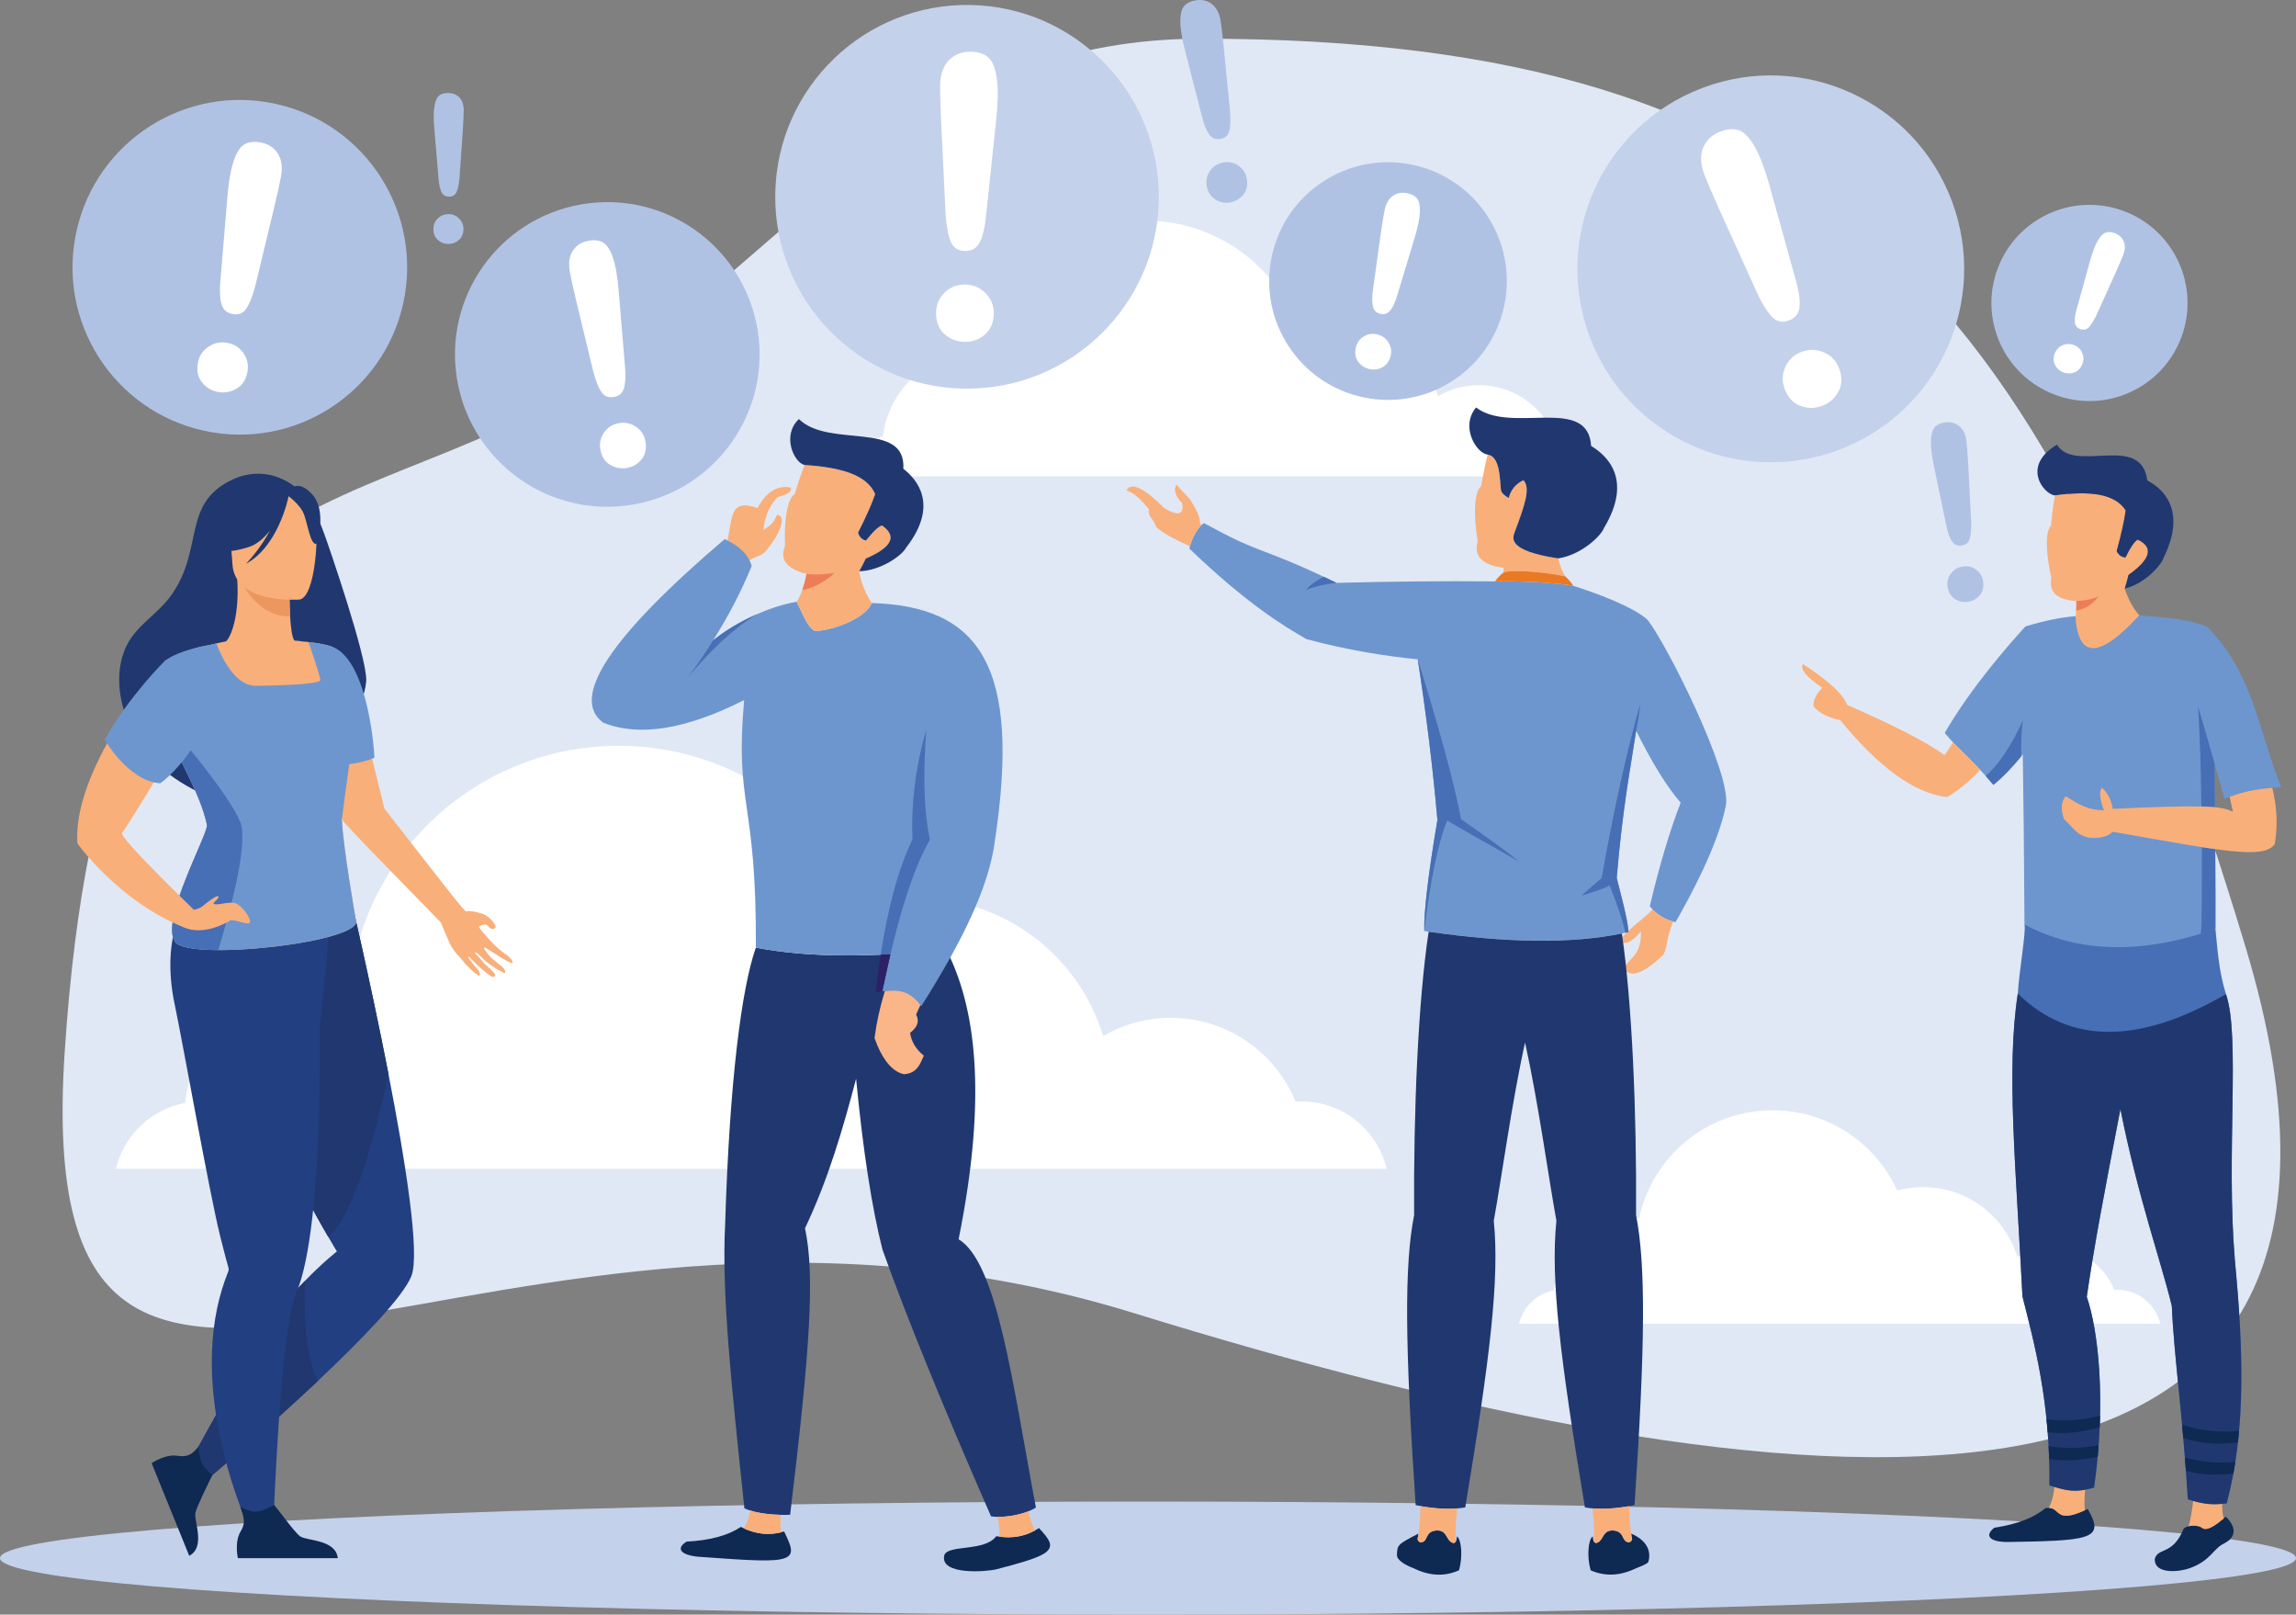 <?xml version="1.0" encoding="UTF-8"?><svg id="a" xmlns="http://www.w3.org/2000/svg" viewBox="0 0 1975.06 1388.57"><rect x="0" y="0" width="1975.06" height="1388.57" fill="#808080" stroke="none"/><path d="M1033.57,33.28c-232.45,0-330.41,155.36-498.17,276.09C313.29,469.19,91.18,365.16,55.62,905.14c-31.58,480.63,363.32,52.05,920.18,224.21,556.86,172.16,1123.99,241.47,955.67-315.53C1763.22,256.79,1573.66,33.28,1033.57,33.28Z" style="fill:#e0e8f5; fill-rule:evenodd;"/><path d="M99.77,1005.12H1192.81c-7.89-33.26-37.66-57.92-73.29-57.92-1.68,0-3.42,.07-5.1,.21-17.26-42.27-58.76-72.1-107.25-72.1-21.24,0-41.08,5.73-58.2,15.65-20.82-68.68-84.68-118.71-160.21-118.71-15.3,0-30.25,2.1-44.37,5.94-36.54-80.7-117.8-136.84-212.19-136.84-111.93,0-205.41,78.98-227.77,184.35-1.89-.14-3.77-.14-5.66-.14-71.69,0-130.87,53.59-139.6,122.97-29.28,5.45-52.61,27.81-59.39,56.59Z" style="fill:#fff; fill-rule:evenodd;"/><path d="M723.5,409.7h660.96c-4.75-20.09-22.78-35-44.3-35-1.05,0-2.1,.04-3.07,.1-10.48-25.54-35.56-43.6-64.91-43.6-12.79,0-24.8,3.49-35.14,9.5-12.58-41.57-51.21-71.83-96.91-71.83-9.29,0-18.24,1.29-26.83,3.63-22.08-48.8-71.27-82.79-128.28-82.79-67.7,0-124.3,47.79-137.78,111.48-1.12-.07-2.31-.1-3.42-.1-43.39,0-79.16,32.45-84.4,74.38-17.75,3.32-31.79,16.84-35.91,34.24Z" style="fill:#fff; fill-rule:evenodd;"/><path d="M1306.69,1138.43h551.62c-3.98-16.77-19-29.28-36.96-29.28-.91,0-1.75,.07-2.59,.07-8.73-21.24-29.69-36.33-54.15-36.33-10.69,0-20.75,2.93-29.34,7.89-10.55-34.72-42.76-59.88-80.84-59.88-7.75,0-15.3,.98-22.43,2.93-18.45-40.66-59.46-69.03-107.11-69.03-56.52,0-103.69,39.83-114.93,93.07-.98-.07-1.89-.14-2.86-.14-36.19,0-66.03,27.11-70.5,62.04-14.74,2.79-26.48,14.11-29.9,28.65Z" style="fill:#fff; fill-rule:evenodd;"/><ellipse cx="987.53" cy="1339.94" rx="987.53" ry="48.63" style="fill:#c4d1eb;"/><path d="M651.67,436.98c-24.73-8.87-21.31,9.29-25.99,27.74,9.15,5.17,14.18,9.71,17.61,18.06,6.99-5.14,12.3-3.7,17.05-10.9,7.97-9.47,18.03-27.81,8.04-29.14-3.14,8.07-6.99,9.85-11.74,13.07,.42-4.02,1.26-8.04,2.58-11.98,1.47-5.17,4.61-10.59,9.43-16.24,9.29-2.34,13.07-5.14,11.32-8.35-11.46-2.1-20.89,3.81-28.3,17.75Z" style="fill:#f9af79; fill-rule:evenodd;"/><path d="M650.2,814.94c-12.23,34.79-22.57,113.89-26.41,237.49-3.14,60.02,5.45,139.81,16.56,244.68,10.9,4.96,27.04,5.94,39.34,5.59,17.47-144.84,21.31-206.32,12.79-246.43,20.12-42.48,32.35-84.54,43.95-128.56,5.94,61.62,13.48,110.67,22.71,147,20.82,58.27,51.98,134.71,93.35,229.31,10.06,1.61,28.02-.98,38.64-7.55-19.63-103.48-32.84-210.59-66.52-230.71,25.71-127.44,13.62-202.13-10.69-249.29-65.26,7.41-119.83,6.85-163.7-1.54Z" style="fill:#20386f; fill-rule:evenodd;"/><path d="M640.14,602.01c-8.24,92.05,10.83,84.33,10.06,212.93,32.7,6.29,71.27,8.17,115.77,5.66-2.86,12.37-5.24,23.41-6.99,31.72,9.29-.07,23.69-.21,33.47,13,9.5-14.95,17.75-28.86,24.94-41.71,22.71-40.8,34.31-72.04,38.08-98.1,23.62-153.75-13.21-204.09-105.64-206.92-6.08,15.06-39.41,24.84-49.12,23.9-6.85-3.95-10.06-14.85-15.51-25.01-28.09,5.1-56.24,20.44-71.76,33.26,13.55-21.55,24.59-42.93,33.19-64.1-2.79-9.57-10.55-17.26-23.27-23.02-98.52,83.95-133.31,136.52-104.52,157.8,30.74,12.44,71.13,5.97,121.29-19.39Z" style="fill:#6d96ce; fill-rule:evenodd;"/><path d="M600.6,1338.75c31.58,2.17,58.69,4.54,70.64,2.24,13.9-2.59,9.5-10.83,3.28-23.97-12.44,3.77-24.87,2.52-37.24-3.91-10.9,7.34-26.41,11.6-46.67,12.65-9.01,5.52-6.01,11.39,9.99,13h0Zm256.63,10.76c17.75-4.61,34.03-9.08,40.8-13.41,9.71-6.08,4.68-12.23-4.26-22.01-10.83,7.13-23.06,9.5-36.75,6.99-9.99,13.55-41.43,6.99-44.72,16.35-4.26,17.47,36.47,14.25,44.93,12.09Z" style="fill:#0e2952; fill-rule:evenodd;"/><path d="M765.98,820.6c7.55-31.93,18.93-72.73,33.96-98.45-5.87-27.35-5.66-61.76-3.07-94.39-7.48,24.14-13.34,57.99-11.95,94.04-12.58,26.41-21.31,59.88-27.32,99.29,2.79-.14,5.59-.28,8.38-.49h0Zm-174.25-237.91c20.12-24.49,39.9-42.66,59.39-54.5-15.23,6.67-28.58,15.06-37.66,22.53-6.64,10.62-13.9,21.28-21.73,31.97Z" style="fill:#466fb5; fill-rule:evenodd;"/><path d="M700.72,542.48c9.71,.94,43.04-8.84,49.12-23.9-6.43-9.92-10.06-21.14-10.76-27.28,1.68-2.86,3.56-6.5,5.66-10.93,22.57-9.71,27.25-19.18,13.97-28.51-3.21,1.08-7.83,5.41-13.76,13.03-3.49-.8-5.73-3.07-6.85-6.81,6.85-13.48,11.81-24.56,14.74-33.19-6.99-16.52-29.62-23.06-60.79-25.01-3,7.83-5.8,16.17-8.45,25.08-6.36,3.91-9.22,22.43-8.31,44.58-4.82,11.56,1.33,19.6,18.45,24.03-.7,5.62-4.75,19.49-8.52,23.9,5.45,10.17,8.66,21.07,15.51,25.01Z" style="fill:#f9af79; fill-rule:evenodd;"/><path d="M692.05,399.88c31.16,1.96,53.8,8.49,60.79,25.01-2.93,8.63-7.89,19.7-14.74,33.19,1.12,3.74,3.35,6.01,6.85,6.81,5.94-7.62,10.55-11.95,13.76-13.03,13.28,9.33,8.59,18.79-13.97,28.51-2.1,4.44-3.98,8.07-5.66,10.93,18.79-.56,36.89-13.69,40.31-20.23,28.93-37.21,8.94-59.18-2.31-67.95,2.38-41.92-63.93-17.26-89.85-42.73-14.95,14.04-4.33,37.35,4.82,39.48Z" style="fill:#20386f; fill-rule:evenodd;"/><path d="M763.18,832.97c.98-4.61,1.96-8.66,2.8-12.37-2.8,.21-5.59,.35-8.38,.49-1.47,8.8-2.93,19.7-4.26,32.56,1.47-.49,3.42-.98,5.66-1.33,1.12-5.38,2.52-11.81,4.12-19.07,0-.07,.07-.14,.07-.28Z" style="fill:#2c2066; fill-rule:evenodd;"/><path d="M717.63,492.67c-5.66,1.01-16.14,1.96-23.9,.91-.42,3.07-1.75,8.56-3.56,13.62,8.45-.31,23.2-9.22,27.46-14.53Z" style="fill:#ed7d57; fill-rule:evenodd;"/><path d="M857.78,1304.44c1.61,5.52,2.24,11.18,1.75,17.05,11.25,1.54,21.45-.21,30.74-5.31-2.58-5.17-4.47-10.62-5.59-16.49-8.45,3.35-18.86,4.96-26.9,4.75h0Zm-185.99,13.42c-.49-5.24-.63-10.27-.35-15.09-8.73-.28-18.24-1.26-26.13-3.77-1.05,6.5-2.86,11.6-5.59,15.3,10.62,4.96,21.31,6.08,32.07,3.56Z" style="fill:#f9af79; fill-rule:evenodd;"/><path d="M761.15,852.32c-4.26,13.83-7.2,27.32-8.87,40.45,6.64,18.45,15.09,28.79,25.29,31.02,11.81-.7,14.18-9.64,17.12-15.93-6.85-5.59-10.76-12.16-11.81-19.63,6.43-4.96,8.17-10.13,5.17-15.72,1.33-3.07,2.58-5.87,3.7-8.31-7.62-9.71-14.81-11.95-21.94-12.23-2.86,0-5.73,.21-8.66,.35Z" style="fill:#fab688; fill-rule:evenodd;"/><path d="M1417.29,533.09c-11.95-11.21-45.34-23.55-65.19-29.66-20.82-2.69-43.53-3.84-68.12-3.46-41.64-.38-86.43,.04-134.29,1.29-47.23-22.99-59.81-24.98-83.7-35.81-7.13-3.21-19.98-9.99-30.25-15.55-4.68,2.38-10.69,12.93-12.65,21.87,50.24,48.25,82.45,67.35,100.75,77.87,35.56,9.61,69.66,14.81,95.72,17.36,7.41,47.79,13.07,93.87,16.91,138.2-7.89,46.71-11.67,78.57-11.32,95.48,73.01,10.76,131.56,11.04,175.79,.84-1.26-13.34-6.78-32.14-10.2-46.53,4.89-59.95,12.58-98.87,16.7-126.57,13.55,27.42,26.34,48.03,38.29,61.87-9.36,24.17-18.24,53.8-26.55,89.01,5.17,6.78,12.58,11.39,22.08,13.83,11.6-20.19,36.82-66.24,43.39-100.68,4.75-27.49-50.52-137.82-67.35-159.37Z" style="fill:#6d96ce; fill-rule:evenodd;"/><path d="M1293.35,492.28c4.47-2.1,28.86-1.64,53.17,3.35-2.59-3.95-4.68-9.12-6.08-15.44-43.53-6.5-39.27-17.29-37.66-22.15,8.73-23.34,14.04-38.08,7.75-45.07-3.21,1.5-10.06,5.07-12.72,15.34-2.72-1.68-6.22-3.88-6.71-6.99-.98-9.33-.7-28.75-11.39-30.39-2.1,8.56-3.98,17.61-5.59,27.21-6.08,4.89-6.78,24.52-3,47.48-3.56,12.68,3.84,20.26,22.29,22.71l-.07,3.95Z" style="fill:#f9af79; fill-rule:evenodd;"/><path d="M1302.78,458.05c-1.61,4.86-5.87,15.65,37.66,22.15,19.42-2.93,36.61-18.93,39.34-26.17,25.43-42.45,1.82-62.78-11.04-70.5-2.79-43.98-68.82-9.89-99-33.12-13.83,16.52,.21,39.44,9.99,40.52,10.69,1.64,10.41,21.07,11.39,30.39,.49,3.11,3.98,5.31,6.71,6.99,2.65-10.27,9.5-13.83,12.72-15.34,6.29,6.99,.98,21.73-7.75,45.07Z" style="fill:#20386f; fill-rule:evenodd;"/><path d="M1346.52,495.64c2.45,2.27,4.82,5.03,7.06,8.28l-1.47-.49c-20.26-2.62-42.27-3.77-66.17-3.49,2.38-3.11,5.03-5.8,7.41-7.65,4.47-2.1,28.86-1.64,53.17,3.35Z" style="fill:#ea7924; fill-rule:evenodd;"/><path d="M1023.58,469.92c-12.51-6.18-22.22-10.34-29.07-16.84-2.52-7.9-7.34-8.21-6.08-15.13-11.53-13.55-14.18-13.8-19.56-16.31,4.75-7.62,15.51-1.5,32.91,15.48,11.88,6.95,16.91,5.45,15.16-4.47-7.13-6.88-6.99-12.68-4.89-15.86,.98,.87,4.82,5.55,11.67,12.72,4.96,7.72,8.52,14.99,8.31,18.83,.21,1.33,.63,2.41,1.26,3.42-3.84,3.67-7.9,11.21-9.71,18.17Z" style="fill:#f9af79; fill-rule:evenodd;"/><path d="M1421.49,781.96c-5.03,6.22-11.11,9.43-20.68,18.58l.14,.98-1.54,.35c-2.1,2.1-4.4,4.47-6.85,7.27,4.96,3.98,11.32,1.26,19-8.25,.42,10.55-2.38,18.38-8.17,23.55-2.93,3.35-5.31,5.87-7.06,7.69,5.45,9.43,16.98,5.73,34.51-11.11,3.42-6.57,3.07-13.07,5.17-19,.84-3,1.75-5.94,3.21-9.5-7.27-2.17-13.14-5.66-17.68-10.48l-.07-.07Z" style="fill:#f9af79; fill-rule:evenodd;"/><path d="M1395.15,802.78c8.73,59.18,12.79,152.38,12.23,242.31,8.38,42.69,7.96,110.95-1.33,249.29-16.42,3.35-30.67,4.05-42.69,1.96-21.45-129.12-29.62-196.4-24.52-246.5-6.57-35.91-15.58-101.87-26.97-153.29-11.39,51.42-20.33,117.38-26.9,153.29,5.03,50.1-3.14,117.38-24.52,246.5-12.02,2.1-26.27,1.4-42.69-1.96-9.29-138.34-9.78-206.6-1.33-249.29-.56-90.69,3.56-184.87,12.51-243.84,68.12,9.78,123.53,10.34,166.22,1.54Z" style="fill:#20386f; fill-rule:evenodd;"/><path d="M1253.31,1321.21c4.05,3.21,5.03,17.96,1.75,29.2-13.42,6.01-26.55,4.4-39.27-1.82-6.5-2.51-14.25-6.71-14.11-11.39,.28-8.73,.49-9.01,18.59-18.38-.28,1.82-.56,3.49-.91,4.96h0c.84,2.1,2.38,3.7,5.45,1.75,3.28-2.24,2.17-9.22,11.6-9.36,7.75-.14,7.83,7.27,11.6,9.78,4.19,2.93,5.1-1.47,5.31-4.75Z" style="fill:#0e2952; fill-rule:evenodd;"/><path d="M1370.06,1321.21c-4.05,3.21-5.03,17.96-1.75,29.2,13.41,5.94,26.55,4.33,39.27-1.82,1.96-.98,9.78-3.49,10.41-5.59,2.17-7.55,.28-17.61-14.88-24.18,.28,1.82,.56,3.42,.84,4.96h0c-.77,2.03-2.38,3.56-5.38,1.68-3.28-2.17-2.17-9.15-11.6-9.29-7.75-.14-7.83,7.27-11.67,9.78-4.12,2.87-5.03-1.47-5.24-4.75Z" style="fill:#0e2952; fill-rule:evenodd;"/><path d="M1253.59,1297.18c-1.4,11.04-1.82,20.4-1.12,28.23-.77,1.54-2.1,2.24-4.47,.56-3.77-2.51-3.84-9.92-11.6-9.78-9.43,.14-8.31,7.13-11.6,9.36-3.07,1.96-4.61,.35-5.45-1.75,1.47-6.78,2.38-16.28,2.65-28.58,11.67,2.1,22.22,2.72,31.58,1.96Z" style="fill:#f9af79; fill-rule:evenodd;"/><path d="M1369.78,1297.18c1.4,10.97,1.82,20.4,1.12,28.23,.77,1.47,2.1,2.17,4.4,.56,3.84-2.51,3.91-9.92,11.67-9.78,9.43,.14,8.31,7.13,11.6,9.29,3,1.89,4.61,.35,5.38-1.68-1.4-6.78-2.31-16.28-2.58-28.58-11.67,2.1-22.22,2.66-31.58,1.96Z" style="fill:#f9af79; fill-rule:evenodd;"/><path d="M1219.57,567.01c18.52,59.32,31.02,105.15,37.31,137.54,23.76,16.49,40.45,28.65,50.03,36.47-33.68-19.01-54.29-30.78-62.04-35.36-7.9,19.56-14.46,51.29-19.7,95.03-.35-16.91,3.42-48.77,11.32-95.48-3.84-44.33-9.5-90.41-16.91-138.2h0Zm-80.84-70.99c-6.57,3.35-11.67,7.09-15.37,11.28,7.96-3.07,16.7-5.1,26.34-6.04-3.91-1.89-7.55-3.63-10.97-5.24h0Zm272.14,109.59c-.28,4.79-1.4,12.4-3.42,22.81-4.12,27.7-11.81,66.62-16.7,126.57,3.42,14.39,8.94,33.19,10.2,46.53-.98,.28-1.89,.42-2.8,.7-2.03-9.85-6.57-23.48-13.55-40.87-2.8,1.96-10.9,4.96-24.25,8.87,5.87-5.17,11.67-10.2,17.47-15.09,10.27-58.38,21.31-108.23,33.05-149.52Z" style="fill:#466fb5; fill-rule:evenodd;"/><path d="M278.99,459.27c-6.36-17.08-12.72-34.2-32-45.14-15.51-8.8-32.63-8.7-47.79-1.36-42.9,20.82-23.62,58.66-51.49,98.55-11.95,17.05-29.76,25.75-38.64,43.63-16.21,32.28-2.17,84.79,41.22,114.34,106.13,72.42,164.4-56.77,164.75-84.61,.21-20.68-32-114.41-36.05-125.42Z" style="fill:#20386f; fill-rule:evenodd;"/><path d="M415.16,785.87c-12.65-3.91-12.79-1.68-14.39-2.24-1.89-.63-18.45-22.08-18.45-22.08,0,0-49.12-62.71-51.63-66.17l-19.84-80.45-42.27-1.08s23.89,86.88,25.92,91.21c2.03,4.26,78.18,81.23,84.68,88.21,0,0,4.68,11.32,7.83,18.31,3.21,6.92,9.22,12.02,10.48,13.9,.14,.21,4.47,6.08,11.67,11.81,6.22,4.96,2.58-2.59,2.58-2.59,0,0-9.85-11.32-8.87-11.95,.84-.49,5.8,6.01,12.65,11.53,1.75,1.47,3.49,2.79,5.1,4.05,4.19,3.35,7.48,1.75,3.63-2.58-1.4-1.4-3.7-3.77-5.59-5.31-2.1-1.61-3.42-3.77-4.96-5.31-3-3.21-5.24-5.59-5.03-5.59,.21-.07,.07-1.12,1.96,.28,2.38,1.82,6.36,6.57,9.99,8.94,2.03,1.26,6.08,4.19,6.08,4.19,0,0,7.13,4.19,7.48,3.77,1.75-1.82-2.52-6.29-5.45-7.69-1.47-1.96-5.8-4.89-5.8-4.89,0,0-7.48-8.1-6.36-9.22,.91-.91,22.5,14.95,24.24,13,1.33-1.61-4.96-6.71-4.96-6.71,0,0-3.98-2.8-5.31-3.84-1.47-1.19-5.66-5.17-5.66-5.17,0,0-13.9-14.46-12.79-15.44,1.19-.98,5.1-2.17,6.22-1.54,1.19,.56,2.79,2.8,3.91,3.35,1.19,.56,3.28,.35,4.12-1.05,.77-1.47-3.77-6.5-3.77-6.5,0,0-3.7-4.05-7.41-5.17Z" style="fill:#f9af79; fill-rule:evenodd;"/><path d="M180.12,671.99c-3.07-2.55-44.79-38.85-63.37-54.99,0,0,18.52-13.94,30.04,6.39,11.53,20.26,33.33,48.59,33.33,48.59Z" style="fill:#233761; fill-rule:evenodd;"/><path d="M246.22,674.64s-4.54,15.79-26.76,43.46c-25.64-.42,26.76-43.46,26.76-43.46Z" style="fill:#233761; fill-rule:evenodd;"/><path d="M353.96,1097.21c-7.06,18.03-43.32,55.2-80.56,90.41-44.58,41.92-90.69,80.91-90.69,80.91,0,0-21.1,6.43-11.88-24.59,0,0,50.86-93.42,72.66-121.01,6.22-7.83,12.72-15.09,18.72-21.31,15.09-15.65,27.6-25.43,27.6-25.43,0,0-2.86-4.61-7.48-12.58-22.71-38.85-87.83-157.83-67.7-210.66,24.17-63.65,84.4-92.37,84.4-92.37,0,0,19.07,80.63,35.21,163.35,14.81,76.16,27.11,154.27,19.7,173.28Z" style="fill:#223f81; fill-rule:evenodd;"/><path d="M334.25,923.94c-11.11,51-30.32,123.11-51.91,139.67-22.71-38.85-87.83-157.83-67.7-210.66,24.17-63.65,84.4-92.37,84.4-92.37,0,0,19.07,80.63,35.21,163.35Z" style="fill:#20386f; fill-rule:evenodd;"/><path d="M273.4,1187.62c-44.58,41.92-90.69,80.91-90.69,80.91,0,0-21.1,6.43-11.88-24.59,0,0,50.86-93.42,72.66-121.01,6.22-7.83,12.72-15.09,18.72-21.31-.7,23.83,0,64.35,11.18,86.01Z" style="fill:#20386f; fill-rule:evenodd;"/><path d="M283.88,792.58l-4.26-15.51c-29.55,12.79-116.68-6.01-116.68-6.01,0,0-25.92,30.74-12.58,93.21,6.5,30.46,29.55,160.56,38.99,198.64,3.42,13.76,6.08,23.55,7.2,27.46v.07c.35,1.19,.07,2.45-.42,3.56-3.98,9.92-6.99,20.12-9.22,30.39-21.52,100.96,37.52,212.47,37.52,212.47l10.06-6.01s3.91-134.43,14.39-195.21c1.75-10.34,3.7-18.45,5.87-23.48,6.36-14.67,10.76-37.87,13.9-64.98,5.8-51.28,6.85-117.1,6.5-167.69,1.05-.14,8.73-86.92,8.73-86.92Z" style="fill:#223f81; fill-rule:evenodd;"/><path d="M150.22,809c-12.09-18.24,29.28-92.72,27.81-99.71-2.86-13.83-9.71-29.13-16.35-42.9-6.71-13.8-13.21-26.03-15.58-33.71,2.17-2.97,4.26-5.8,6.22-8.42,2.93-4.05,5.52-7.83,7.2-11.32,1.82-3.77,2.59-7.34,1.75-10.76-.7-2.59-1.61-5.21-2.73-7.72-.49-1.19-1.05-2.38-1.68-3.53-6.15-12.33-15.3-22.36-15.3-22.36,14.53-9.33,37.45-14.08,37.66-13.38,1.75-.56,3.21-.98,4.4-1.29,.84-.21,1.75-.42,2.58-.59,2.86-.7,5.8-1.29,8.31-1.78,5.17-5.21,11.46-24.63,9.57-53.24l2.52,.31,42.41,5.73s-.14,13.28,.56,25.64c.56,9.71,1.68,18.93,3.84,20.93,3.28,.28,5.24,.45,5.24,.45v.04l.07,.1c2.38,.21,4.61,.38,6.64,.63,0,0,.14,.04,.42,.07,3.77,.42,6.85,.87,9.36,1.33l.49,.1c7.27,1.29,9.71,2.55,9.71,2.55v.14c-.35,13.34,21.17,36.72,19.7,66.93-.07,1.12-11.04,80.28-10.97,81.47,.84,22.53,11.95,86.05,11.95,86.05,10.06,19.56-149.38,37.03-155.81,18.24Z" style="fill:#f9af79; fill-rule:evenodd;"/><path d="M249.01,504.37s-.14,13.24,.56,25.61c-23.48,.8-37.17-19.81-42.97-31.34l42.41,5.73Z" style="fill:#ed9760; fill-rule:evenodd;"/><path d="M257.54,515.62s-55.41,4.33-57.57-30.22c-2.1-34.52-10.69-57.22,24.52-61.45,35.28-4.19,43.04,8.56,46.53,19.91,3.49,11.35,.84,69.76-13.48,71.76Z" style="fill:#f9af79; fill-rule:evenodd;"/><path d="M268.16,424.75c-9.15-9.85-15.51-7.2-18.93-3.81-31.37-14.81-49.33,11-49.33,11-2.24,25.01-19.21,40.28-19.21,40.28,0,0,10.48,5.62,33.4-1.82,6.99-2.24,13.07-7.69,18.1-14.15-8.52,16.38-20.61,28.58-20.61,28.58,27.04-14.57,35.84-53.97,36.68-58.13,3.56,2.79,10.69,9.01,13.14,15.37,3.28,8.63,5.59,26.66,10.83,25.71,0,0,9.78-28.26-4.05-43.04Z" style="fill:#20386f; fill-rule:evenodd;"/><path d="M290.59,1340.01h-85.94s-3.28-13.69,2.38-23.06c5.03-8.17,1.96-13.76-.21-20.89,3.91,1.68,8.52,4.19,14.04,3.91,4.33-.28,11.04-3.42,15.02-5.73,3.7,4.19,17.33,23.34,22.29,26.97,5.59,3.98,30.67,2.52,32.42,18.79Z" style="fill:#0e2952; fill-rule:evenodd;"/><path d="M162.8,1337.98l-32.35-79.65s11.53-8.11,22.29-6.36c9.5,1.47,13.14-2.03,18.1-8.04,0,4.19,.56,9.43,2.93,14.39,1.82,3.91,5.31,7.41,8.94,10.2-2.52,5.03-13.14,26.41-14.6,32.35-1.61,6.78,9.15,29.42-5.31,37.1Z" style="fill:#0e2952; fill-rule:evenodd;"/><path d="M294.08,704.72c-.07-.66,3.35-25.54,6.36-47.61,6.64-.73,14.74-2.34,21.66-5.55-.35-9.64-6.78-92.12-41.43-96.77-1.68-.49-3.35-.84-5.03-1.15-.14-.04-.28-.07-.49-.1-4.26-.8-8.04-1.19-9.36-1.33-.28-.03-.42-.07-.42-.07,0,0,10.34,29.35,10.13,32.8s-33.47,4.58-55.27,4.86c-21.66,.31-33.82-35.91-34.03-36.47-.84,.17-1.75,.38-2.58,.59-1.19,.31-30.11,4.75-42.06,14.71,0,0,9.15,9.99,15.3,22.32,.63,1.15,1.19,2.34,1.68,3.56,1.12,2.48,2.03,5.1,2.73,7.69,.84,3.42,.07,6.99-1.75,10.76-1.68,3.49-4.26,7.27-7.2,11.32-1.96,2.62-4.05,5.45-6.22,8.42,.84,2.66,2.1,5.83,3.7,9.4v.04c3.14,6.85,7.48,15.2,11.88,24.28,6.64,13.76,13.48,29.06,16.35,42.93,1.47,6.95-39.9,81.44-27.81,99.67,1.89,5.52,17.19,7.89,37.45,8.03,48.42,.28,125.42-12.44,118.36-26.27,0,0-11.11-63.51-11.95-86.05Z" style="fill:#6d96ce; fill-rule:evenodd;"/><path d="M187.67,817.04c-20.26-.14-35.56-2.51-37.45-8.03-12.09-18.24,29.28-92.72,27.81-99.67-2.86-13.87-9.71-29.17-16.35-42.93-4.4-9.08-8.73-17.43-11.88-24.28v-.04c1.75-6.74,2.79-10.65,2.79-10.65,0,0,43.95,51.11,54.01,75.25,7.9,18.97-10.55,83.39-18.93,110.36Z" style="fill:#466fb5; fill-rule:evenodd;"/><path d="M166.78,782.38l-8.66,15.09c-55.97-22.22-91.53-72.11-91.53-72.11-1.96-28.3,11.32-60.89,27.18-89.01,2.58-4.61,5.31-9.15,8.03-13.52,11.25,9.61,26.9,22.18,41.85,31.3-2.31,3.81-5.1,8.45-8.1,13.38-12.37,20.44-28.44,46.6-30.53,48.7-3.42,3.42,61.76,66.17,61.76,66.17Z" style="fill:#f9af79; fill-rule:evenodd;"/><path d="M137.85,673.63c-27.53-1.82-47.79-37.62-47.79-37.62,21.45-37.97,51.49-67.42,51.49-67.42,76.3,29.14,8.73,96.84-3.7,105.05Z" style="fill:#6d96ce; fill-rule:evenodd;"/><path d="M166.78,782.38s4.68-.7,7.76-3.35c3.14-2.65,12.86-10.27,13.41-7.96,.63,2.38-7.06,6.01-3,6.57,3.98,.63,10.34-2.1,16.63-1.12,6.29,.98,16,15.51,13.07,17.19-3,1.82-13.9-3.91-16.84-1.96-2.86,1.96-23.34,13.21-39.69,5.73-16.42-7.54,8.66-15.09,8.66-15.09Z" style="fill:#f9af79; fill-rule:evenodd;"/><path d="M1848.95,533.82c-4.96,.38-9.78-5.8-11.18-7.69-5.31-7.06-8.66-15.34-10.06-19.98,1.05-3.11,2.17-6.99,3.28-11.7,19.21-13.69,21.8-23.83,7.83-30.39-2.79,1.68-6.29,6.74-10.41,15.3-3.35-.14-5.87-1.92-7.62-5.38,3.98-14.39,6.57-26.1,7.75-35.07-9.43-14.78-31.58-16.87-60.86-12.89-1.4,8.17-2.51,16.84-3.35,25.99-5.17,5.03-4.54,23.58,.28,44.96-2.38,12.19,4.75,18.83,21.45,19.95,.14,2.9-.07,6.32-.14,8.38,0,1.85-.07,5.48-1.96,6.04l-3.07,.84c.28,43.49,21.52,51.84,68.05,1.64Z" style="fill:#f9af79; fill-rule:evenodd;"/><path d="M1767.69,426.01c29.28-3.98,51.42-1.85,60.86,12.89-1.19,8.98-3.77,20.68-7.75,35.07,1.75,3.46,4.26,5.24,7.62,5.38,4.12-8.56,7.62-13.62,10.48-15.3,13.9,6.57,11.32,16.7-7.9,30.39-1.12,4.72-2.24,8.59-3.28,11.7,17.33-4.05,31.72-20.26,33.82-27.28,20.12-41.68-2.38-59.28-14.39-65.71-5.31-41.26-62.6-5.59-77.69-30.78-31.58,18.9-10.62,43.25-1.75,43.63Z" style="fill:#20386f; fill-rule:evenodd;"/><path d="M1805.35,512.68c-4.75,2.41-11.11,3.81-19.28,4.23,.14,2.86,.07,6.22-.14,8.28,8.17-1.64,14.67-5.83,19.42-12.51Z" style="fill:#ed7d57; fill-rule:evenodd;"/><path d="M1883.88,1348.53c18.17-6.71,19.63-16.56,29.49-21.31,9.85-4.89,10.97-13.48,1.33-22.92-7.13,6.01-16,13.42-20.68,9.5-3.14-2.59-13.7-2.45-15.86,1.4-9.22,22.5-22.08,15.37-24.59,25.57-.28,13.69,21.94,10.9,30.32,7.76Z" style="fill:#0e2952; fill-rule:evenodd;"/><path d="M1726.26,1326.1c32-.56,55.96-.91,67-4.61,11.95-3.91,9.5-11.6,2.66-23.83-30.25,14.6-22.15-3-36.26-.77-9.99,8.38-24.66,13.97-44.09,16.91-8.24,6.36-4.96,12.02,10.69,12.3Z" style="fill:#0e2952; fill-rule:evenodd;"/><path d="M1742.26,538.75c16-4.86,30.32-7.83,43.04-8.87,2.31,36.93,20.68,36.65,54.99-.77,33.12,2.93,39.62,3.39,57.92,9.64,39.76,39.83,43.39,85.76,64.14,138.31-22.99,1.08-33.26,3.98-48.91,9.82-3.35-12.58-6.15-22.71-8.46-30.39,.7,69.31,.91,116.68,.77,142.39-76.02,31.58-138.69,20.82-164.26-3.84-.35-61.56-.84-110.32-1.47-146.24-9.08,11.25-17.54,19.98-25.29,26.17-18.66-22.43-31.23-31.44-41.85-44.68,23.41-40.35,56.94-77.83,69.38-91.53Z" style="fill:#6d96ce; fill-rule:evenodd;"/><path d="M1589.03,606.24c39.89,17.4,67.84,31.79,83.84,43.18l7.13-11.04c6.64,6.92,14.11,13.73,23.34,23.62-8.52,9.36-17.61,17.05-28.3,23.51-27.74-3.07-58.41-25.15-92.02-66.17-10.41-2.17-18.1-6.15-23.06-11.91-.28-5.28,2.31-10.59,7.62-15.9-13.9-9.54-19.49-16.35-16.63-20.44,21.8,14.15,34.51,25.85,38.08,35.14Z" style="fill:#f9af79; fill-rule:evenodd;"/><path d="M1741.49,795.03c1.54,5.94-4.75,41.15-5.73,59.46-10.13,65.54-1.47,150.78,3.98,260.33,9.71,38.71,24.11,90.13,23.2,162.59,16.98,5.45,23.13,6.01,38.43,1.89,10.69-75.6,3.35-136.11-6.29-164.05,6.22-43.25,15.44-91.67,28.93-161.4,15.16,76.02,35.42,132.47,44.23,169.29,1.68,41.01,9.64,96.49,13.76,166.22,12.58,3.98,20.4,5.17,33.47,3.49,16.98-64.14,14.11-133.94,6.99-209.33-7.69-90.69,4.89-193.12-7.69-228.61-6.43-20.96-7.27-39.69-9.02-56.04-63.44,22.15-118.22,20.82-164.26-3.84Z" style="fill:#466fb5; fill-rule:evenodd;"/><path d="M1894.08,728.51c4.05,.63,7.9,1.19,11.53,1.68,.21,30.54,.21,53.45,.14,68.68-3.56,1.68-8.66,3.63-12.58,4.12,0-1.96,.56-6.5,.63-8.45,.21-23.34,.35-45.35,.28-66.03h0Zm-185.92-61.2c11.18-9.82,21.87-25.68,31.93-47.69-1.12,7.65-1.61,17.92-1.33,30.74-8.59,10.52-16.63,18.69-24.03,24.59-2.31-2.73-4.47-5.28-6.57-7.65h0Zm182.71-59.56c4.96,16.63,9.64,32.91,14.11,48.73,.14,13.38,.28,25.96,.35,37.73-3.28-.31-7.06-.56-11.6-.66-.49-32.49-1.4-61.1-2.87-85.8Z" style="fill:#466fb5; fill-rule:evenodd;"/><path d="M1954.66,677.51c3.63,15.41,5.1,29.52,2.17,48.21-9.01,13.77-45.49,6.08-139.39-10.41-3.35,3.21-10.27,6.43-20.89,5.03-9.78-2.58-10.27-5.31-21.24-16.17-2.72-8.49-2.17-14.95,1.61-19.42,12.44,7.65,18.94,11.7,32.91,12.19-3.7-10.02-4.26-16.52-1.68-19.42,4.75,3.98,7.89,10.03,9.29,18.06,73.99-3.35,93.56-2.9,103.34,2.52-1.05-4.85-1.96-9.15-2.8-12.85,11.53-4.12,20.89-6.53,36.68-7.72Z" style="fill:#f9af79; fill-rule:evenodd;"/><path d="M1793.75,1281.11c-.77,6.57-.84,12.51-.35,17.75-25.22,11.53-20.96-1.82-31.02-2.1,2.52-4.75,4.19-10.69,4.89-18.03,11.04,3.35,17.33,4.05,26.48,2.38h0Zm117.73,12.16c0,4.75,.49,9.01,1.4,12.65-6.78,5.59-14.54,11.39-18.87,7.9-2.03-1.68-7.34-2.24-11.32-1.26,1.68-5.87,2.93-13.13,3.91-21.8,8.87,2.52,15.65,3.35,24.88,2.52Z" style="fill:#f9af79; fill-rule:evenodd;"/><path d="M1735.76,854.49c44.58,43.67,104.24,43.88,179.01,.42,12.58,35.49,0,137.92,7.69,228.61,7.13,75.39,9.99,145.19-6.99,209.33-1.33,.14-2.66,.28-3.98,.42-9.23,.84-16,0-24.88-2.52-1.47-.42-3-.91-4.61-1.4-4.12-69.73-12.09-125.21-13.76-166.22-8.8-36.82-29.07-93.28-44.23-169.29-13.48,69.73-22.71,118.15-28.93,161.4,9.64,27.95,16.98,88.45,6.29,164.05-2.79,.77-5.31,1.4-7.62,1.82-9.15,1.68-15.44,.98-26.48-2.38-1.33-.42-2.79-.84-4.33-1.33,.91-72.45-13.48-123.88-23.2-162.59-5.45-109.55-14.11-194.79-3.98-260.33Z" style="fill:#20386f; fill-rule:evenodd;"/><path d="M1806.19,1227.38c-16.28,4.68-31.23,6.08-44.72,4.19-.28-3.7-.63-7.48-.98-11.04,14.81,2.03,30.18,.98,45.97-3.14-.07,3.28-.14,6.57-.28,9.99h0Zm118.92,13c-17.68,2.24-33.4,1.05-47.03-3.7-.35-3.91-.7-7.69-1.05-11.53,15.3,5.24,31.65,7.06,49.05,5.38-.28,3.35-.63,6.57-.98,9.85h0Zm-44.72,24.52c-.28-3.84-.63-7.69-.91-11.46,13.69,3.91,28.16,5.24,43.39,3.77-.49,3.35-1.05,6.71-1.68,9.99-15.09,1.75-28.72,1.05-40.81-2.31h0Zm-118.15-21.31c13.76,2.38,28.16,2.1,43.04-.77-.21,3.21-.56,6.57-.84,9.99-15.23,3.42-29.14,3.98-41.71,1.82-.14-3.77-.28-7.48-.49-11.04Z" style="fill:#0e2952; fill-rule:evenodd;"/><path d="M1827.01,181.54c-43.67-16.35-92.23,5.8-108.58,49.4-16.35,43.63,5.73,92.26,49.4,108.58,43.6,16.35,92.23-5.76,108.58-49.4,16.28-43.63-5.8-92.26-49.4-108.58Z" style="fill:#b0c2e4; fill-rule:evenodd;"/><path d="M1803.11,271.57l16.7-36.86c3.21-7.16,5.45-12.4,6.64-15.62,1.68-4.33,1.82-8.17,.42-11.46-1.4-3.32-3.91-5.66-7.62-7.06-4.54-1.68-8.18-1.26-10.83,1.33-2.72,2.52-5.17,6.78-7.34,12.65-1.33,3.49-2.45,7.06-3.42,10.79l-11.18,40.17c-1.4,4.75-1.96,8.59-1.68,11.56,.28,2.86,1.82,4.86,4.61,5.9,2.87,1.08,5.24,.59,7.27-1.36,1.96-1.99,4.12-5.35,6.43-10.06h0Zm-28.16,48.7c3.21,1.19,6.36,1.19,9.5,0,3.21-1.19,5.45-3.67,6.92-7.41,1.19-3.25,1.12-6.46-.35-9.57-1.4-3.18-3.77-5.34-7.06-6.57-3.35-1.26-6.57-1.19-9.78,.24-3.21,1.4-5.38,3.74-6.64,6.99-1.4,3.7-1.26,7.06,.28,10.06,1.61,2.97,3.98,5.07,7.13,6.25Z" style="fill:#fff; fill-rule:evenodd;"/><path d="M1464.95,75.44c86.01-32.21,181.87,11.42,214.08,97.43,32.21,86.04-11.39,181.87-97.47,214.11-86.01,32.21-181.87-11.42-214.08-97.43-32.21-86.04,11.39-181.87,97.47-214.12Z" style="fill:#c4d1eb; fill-rule:evenodd;"/><path d="M1511.97,252.98l-32.91-72.63c-6.36-14.18-10.76-24.46-13.14-30.78-3.21-8.63-3.49-16.14-.77-22.67,2.73-6.53,7.69-11.14,15.02-13.87,8.94-3.35,16.07-2.52,21.31,2.55,5.38,5.03,10.2,13.38,14.53,24.98,2.58,6.85,4.82,13.94,6.78,21.28l22.01,79.2c2.66,9.43,3.77,17.01,3.21,22.78-.56,5.73-3.56,9.64-9.08,11.7-5.59,2.1-10.34,1.22-14.25-2.69-3.91-3.95-8.25-10.52-12.72-19.84h0Zm55.55,96c-6.29,2.38-12.58,2.38-18.79,.04-6.29-2.34-10.76-7.2-13.55-14.57-2.38-6.43-2.17-12.75,.63-18.93,2.8-6.22,7.48-10.52,13.97-12.96,6.57-2.45,12.93-2.27,19.21,.49,6.36,2.79,10.69,7.41,13.07,13.83,2.72,7.3,2.58,13.9-.56,19.77-3.07,5.9-7.75,9.99-13.97,12.33Z" style="fill:#fff; fill-rule:evenodd;"/><path d="M500.26,175.71c71.27-12.23,138.97,35.63,151.27,106.94,12.23,71.3-35.63,139.04-106.97,151.27-71.27,12.23-138.97-35.63-151.27-106.94-12.23-71.27,35.63-139,106.97-151.27Z" style="fill:#b0c2e4; fill-rule:evenodd;"/><path d="M510.46,319.95l-14.74-61.03c-2.8-11.88-4.75-20.51-5.59-25.75-1.26-7.13-.35-13,2.73-17.64,3-4.65,7.55-7.48,13.69-8.52,7.34-1.26,12.72,.42,16.07,5.14,3.42,4.68,5.87,11.84,7.55,21.45,.98,5.69,1.68,11.53,2.1,17.47l5.38,64.52c.7,7.65,.42,13.69-.91,18.1-1.26,4.37-4.12,6.92-8.73,7.72-4.61,.8-8.17-.59-10.62-4.19-2.45-3.63-4.82-9.36-6.92-17.26h0Zm28.86,82.48c-5.24,.91-10.13-.04-14.6-2.76-4.47-2.69-7.27-7.13-8.31-13.24-.91-5.35,.21-10.2,3.28-14.6,3.07-4.37,7.34-7.02,12.72-7.93,5.45-.91,10.34,.14,14.81,3.21,4.47,3.07,7.13,7.3,8.03,12.65,1.05,6.01-.07,11.11-3.28,15.2-3.28,4.09-7.48,6.6-12.65,7.48Z" style="fill:#fff; fill-rule:evenodd;"/><path d="M230.64,88.05c-78.32-13.45-152.66,39.13-166.15,117.45-13.48,78.32,39.13,152.73,117.45,166.18,78.32,13.45,152.73-39.16,166.22-117.48,13.41-78.29-39.2-152.7-117.52-166.15Z" style="fill:#b0c2e4; fill-rule:evenodd;"/><path d="M219.46,246.52l16.14-67.07c3.14-13.03,5.17-22.5,6.22-28.26,1.33-7.86,.35-14.29-3-19.39-3.35-5.1-8.38-8.21-15.02-9.36-8.17-1.4-14.04,.49-17.75,5.62-3.7,5.14-6.43,13.03-8.24,23.58-1.12,6.25-1.82,12.65-2.31,19.18l-5.94,70.88c-.7,8.42-.42,15.06,.98,19.88,1.4,4.79,4.61,7.62,9.64,8.49,5.03,.87,8.94-.66,11.67-4.61,2.66-3.98,5.24-10.27,7.62-18.93h0Zm-31.72,90.59c5.8,.98,11.11-.04,16-3.04,4.96-2.97,7.96-7.83,9.15-14.53,.98-5.87-.21-11.21-3.56-16.03-3.42-4.82-8.1-7.69-14.04-8.73-5.94-1.01-11.32,.14-16.21,3.56-4.96,3.39-7.83,8-8.87,13.83-1.12,6.64,.07,12.26,3.63,16.73,3.63,4.51,8.24,7.27,13.9,8.21Z" style="fill:#fff; fill-rule:evenodd;"/><path d="M395.25,153.38l2.86-41.05c.49-8,.77-13.76,.77-17.26,.07-4.75-1.19-8.42-3.63-11.11-2.52-2.65-5.73-3.98-9.78-3.98-4.96-.03-8.24,1.64-9.85,5.03-1.68,3.42-2.52,8.31-2.52,14.71,0,3.77,.14,7.62,.56,11.49l3.56,42.27c.35,5.03,1.26,8.91,2.52,11.6,1.26,2.69,3.42,4.02,6.5,4.05,3.07,0,5.24-1.29,6.43-3.88,1.19-2.62,2.1-6.57,2.59-11.88h0Zm-9.64,56.42c3.49,0,6.5-1.12,9.08-3.35,2.65-2.27,3.91-5.42,3.98-9.5,0-3.53-1.26-6.57-3.77-9.05-2.45-2.52-5.45-3.74-9.01-3.77-3.63,0-6.71,1.22-9.22,3.7-2.58,2.52-3.84,5.48-3.84,9.05,0,4.02,1.26,7.2,3.77,9.47,2.58,2.31,5.59,3.42,9.01,3.46Z" style="fill:#b0c2e4; fill-rule:evenodd;"/><path d="M1058.17,96.37l-5.45-55.58c-1.12-10.83-2.03-18.62-2.79-23.27-1.05-6.36-3.56-11-7.48-14.04-3.91-3-8.52-4.05-13.97-3.18-6.57,1.12-10.62,4.12-12.02,9.05-1.47,4.89-1.47,11.67-.07,20.23,.84,5.07,1.96,10.17,3.35,15.27l14.32,55.76c1.68,6.67,3.7,11.67,6.01,14.95,2.38,3.28,5.52,4.61,9.64,3.95,4.12-.7,6.71-2.9,7.69-6.67,.98-3.74,1.33-9.22,.77-16.45h0Zm-.14,77.7c4.68-.77,8.52-2.97,11.46-6.57,2.93-3.6,3.98-8.14,3.07-13.56-.77-4.75-3.07-8.52-6.99-11.32-3.84-2.76-8.17-3.74-13-2.93-4.82,.8-8.66,3.11-11.53,7.02-2.79,3.88-3.84,8.21-3.07,12.96,.91,5.38,3.35,9.33,7.27,11.81,3.98,2.48,8.17,3.35,12.79,2.59Z" style="fill:#b0c2e4; fill-rule:evenodd;"/><path d="M1695.65,449.1l-2.51-49.22c-.56-9.57-1.05-16.45-1.54-20.61-.7-5.62-2.66-9.85-6.01-12.65-3.35-2.83-7.41-3.95-12.16-3.39-5.87,.7-9.5,3.18-10.97,7.48-1.54,4.26-1.82,10.24-.91,17.82,.49,4.47,1.33,9.01,2.31,13.62l10.34,49.71c1.19,5.94,2.79,10.41,4.75,13.41,1.89,3,4.61,4.33,8.25,3.88,3.7-.42,6.08-2.27,7.13-5.55,.98-3.25,1.47-8.07,1.33-14.5h0Zm-3.35,68.51c4.19-.49,7.62-2.27,10.41-5.31,2.79-3.07,3.84-7.02,3.28-11.88-.49-4.19-2.38-7.62-5.73-10.24-3.28-2.59-7.06-3.6-11.32-3.11-4.33,.49-7.76,2.38-10.41,5.73-2.66,3.32-3.77,7.06-3.28,11.28,.56,4.75,2.58,8.35,5.87,10.69,3.42,2.38,7.13,3.32,11.18,2.83Z" style="fill:#b0c2e4; fill-rule:evenodd;"/><path d="M834.87,4.28c91.11,1.68,163.56,76.89,161.96,167.97-1.68,91.11-76.86,163.6-167.97,161.96-91.11-1.68-163.63-76.86-161.96-167.97,1.68-91.08,76.86-163.6,167.97-161.96Z" style="fill:#c4d1eb; fill-rule:evenodd;"/><path d="M813.49,185.21l-3.84-79.02c-.7-15.37-.98-26.48-.91-33.19,.21-9.08,2.65-16.17,7.55-21.21,4.89-5.03,11.18-7.44,18.93-7.3,9.5,.17,15.72,3.56,18.72,10.13,3.14,6.6,4.54,16.1,4.33,28.37-.14,7.27-.7,14.6-1.54,22.08l-8.59,81.09c-.98,9.68-2.73,17.08-5.38,22.22-2.52,5.07-6.78,7.58-12.58,7.48-5.94-.1-9.99-2.66-12.23-7.72-2.17-5.03-3.7-12.68-4.47-22.92h0Zm16.21,108.82c-6.64-.14-12.44-2.41-17.33-6.85-4.96-4.44-7.27-10.55-7.13-18.38,.07-6.81,2.59-12.58,7.41-17.26,4.89-4.72,10.76-6.95,17.68-6.85,6.92,.14,12.72,2.62,17.54,7.48,4.82,4.89,7.13,10.73,6.99,17.54-.14,7.72-2.72,13.73-7.69,18.06-5.03,4.3-10.83,6.36-17.47,6.25Z" style="fill:#fff; fill-rule:evenodd;"/><path d="M1214.95,141.68c55.27,11.56,90.62,65.75,79.09,120.98-11.6,55.27-65.75,90.69-121.01,79.09-55.27-11.56-90.69-65.75-79.09-120.98,11.6-55.23,65.75-90.69,121.01-79.09Z" style="fill:#b0c2e4; fill-rule:evenodd;"/><path d="M1181,249.28l6.78-48.49c1.4-9.47,2.51-16.28,3.35-20.33,1.12-5.52,3.49-9.5,7.06-12.02,3.49-2.48,7.62-3.25,12.37-2.24,5.73,1.19,9.15,3.95,10.2,8.31,1.12,4.4,.84,10.31-.7,17.75-.91,4.4-2.1,8.84-3.49,13.28l-14.6,48.38c-1.68,5.73-3.63,10.06-5.87,12.86-2.17,2.79-4.96,3.84-8.52,3.11-3.56-.77-5.73-2.79-6.5-6.11-.77-3.32-.84-8.14-.07-14.5h0Zm-2.79,68.16c-4.05-.87-7.27-2.93-9.71-6.18-2.52-3.28-3.28-7.27-2.24-12.02,.84-4.12,3-7.37,6.5-9.64,3.56-2.31,7.34-3,11.53-2.13,4.19,.91,7.48,3.07,9.85,6.6,2.31,3.53,3.07,7.34,2.24,11.49-1.05,4.65-3.28,8-6.85,10.06-3.49,2.03-7.27,2.66-11.32,1.82Z" style="fill:#fff; fill-rule:evenodd;"/></svg>
